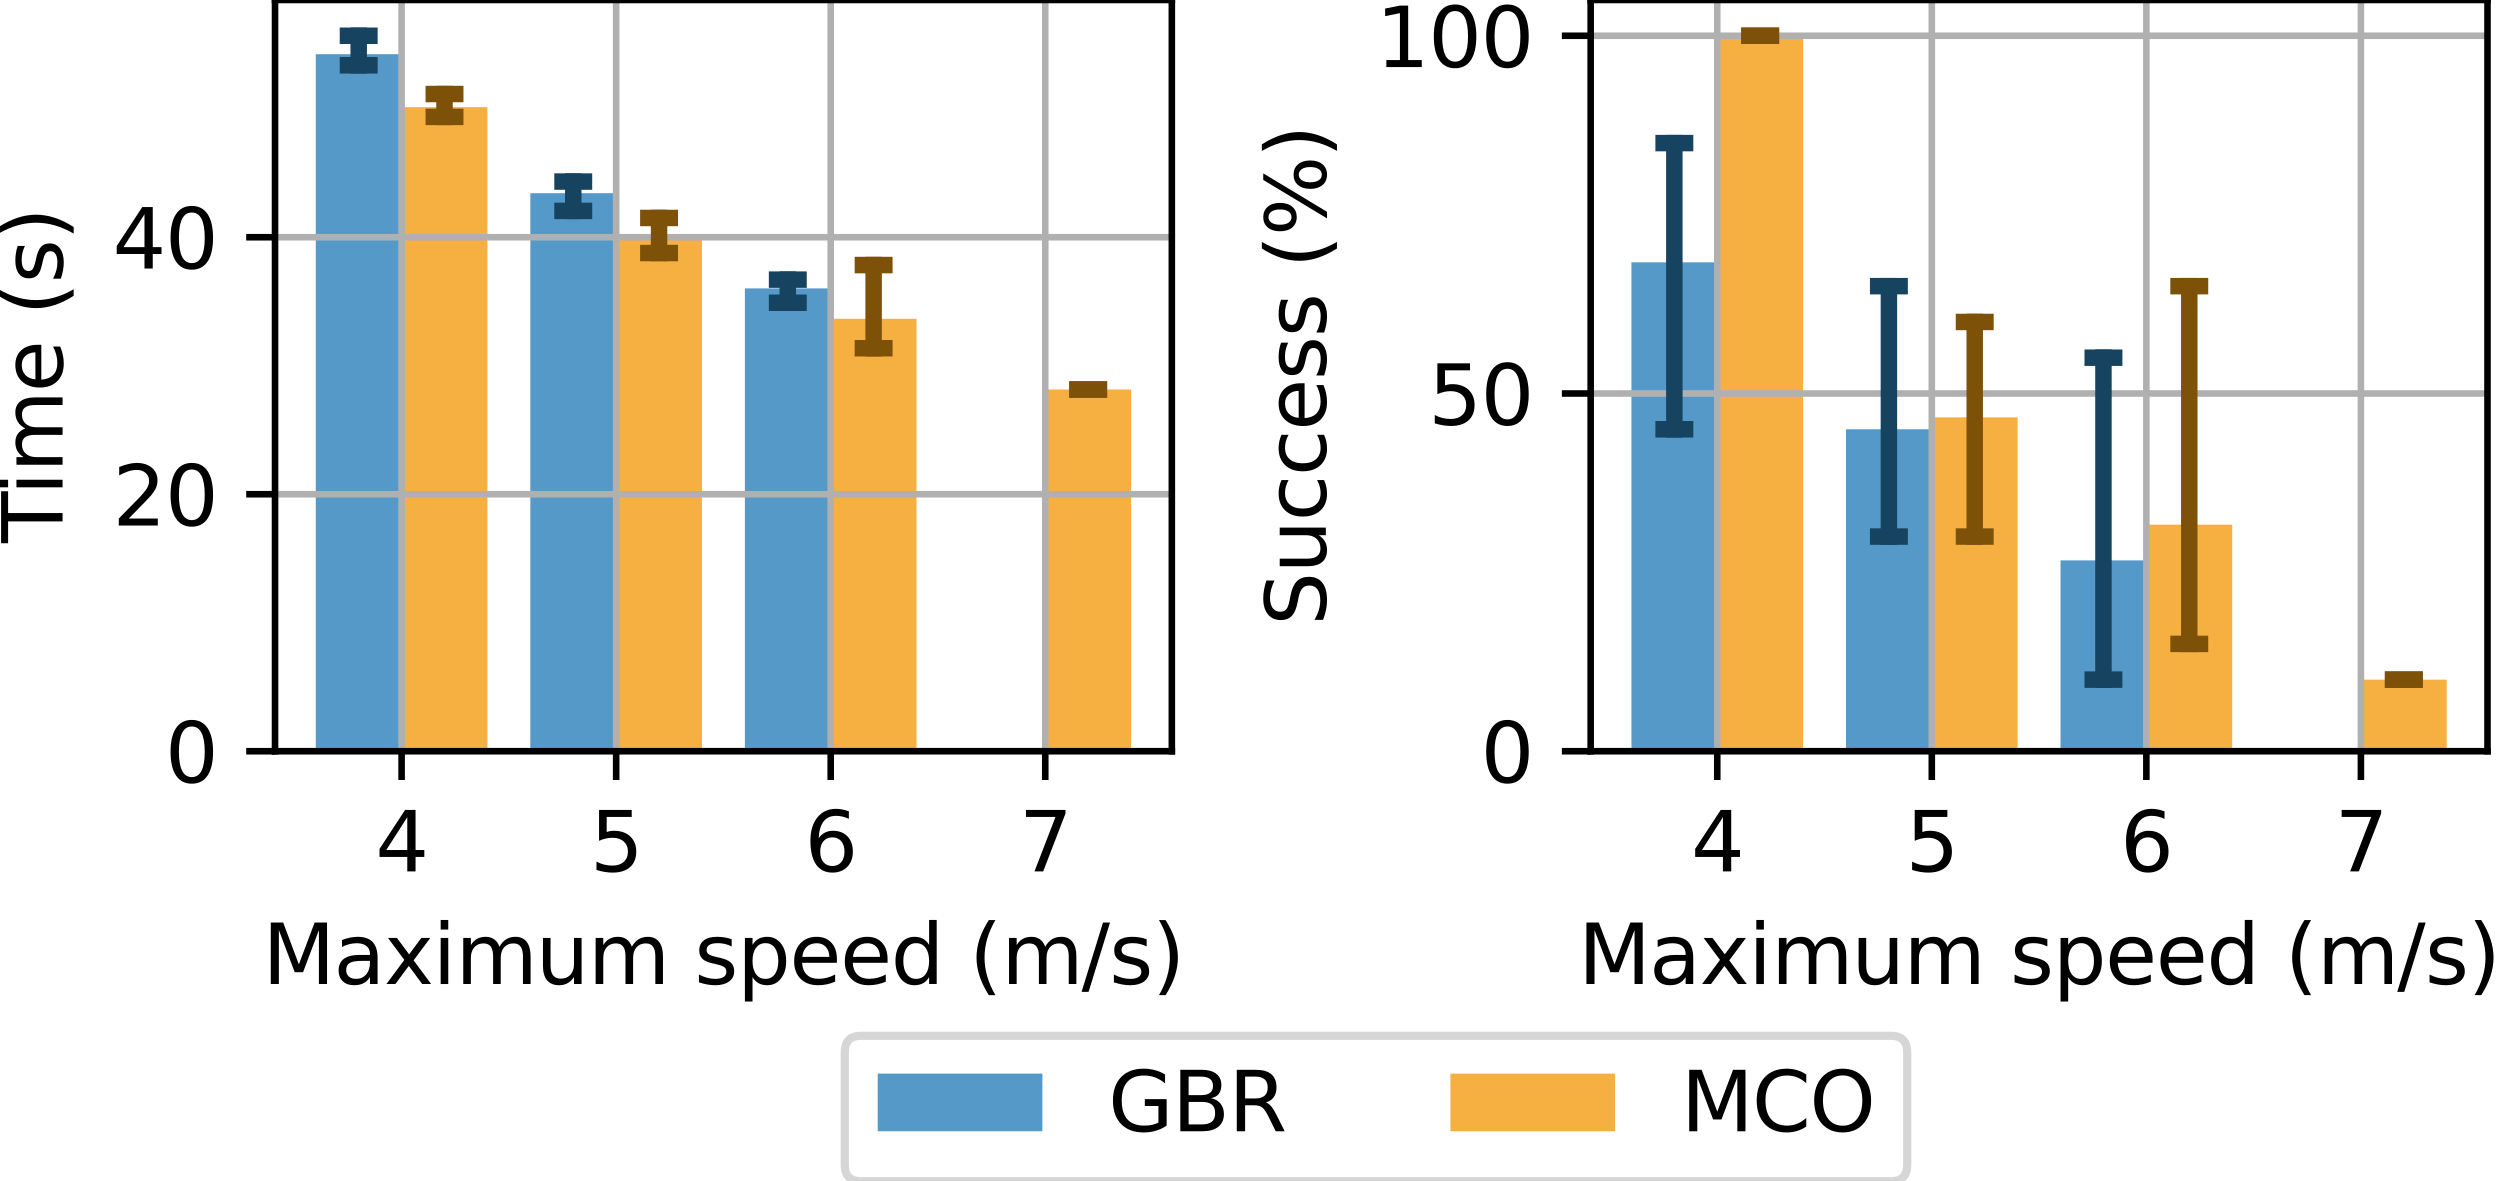 <?xml version="1.0" encoding="utf-8" standalone="no"?>
<!DOCTYPE svg PUBLIC "-//W3C//DTD SVG 1.1//EN"
  "http://www.w3.org/Graphics/SVG/1.1/DTD/svg11.dtd">
<svg xmlns:xlink="http://www.w3.org/1999/xlink" width="303.642pt" height="143.479pt" viewBox="0 0 303.642 143.479" xmlns="http://www.w3.org/2000/svg" version="1.1">
 <defs>
  <style type="text/css">*{stroke-linejoin: round; stroke-linecap: butt}</style>
 </defs>
 <g id="figure_1">
  <g id="patch_1">
   <path d="M 0 143.479 
L 303.642 143.479 
L 303.642 0 
L 0 0 
z
" style="fill: #ffffff"/>
  </g>
  <g id="axes_1">
   <g id="patch_2">
    <path d="M 33.403 91.24 
L 142.328 91.24 
L 142.328 -0 
L 33.403 -0 
z
" style="fill: #ffffff"/>
   </g>
   <g id="patch_3">
    <path d="M 38.354 91.24 
L 48.778 91.24 
L 48.778 6.582 
L 38.354 6.582 
z
" clip-path="url(#pe64bc47a39)" style="fill: #5499c7"/>
   </g>
   <g id="patch_4">
    <path d="M 64.413 91.24 
L 74.836 91.24 
L 74.836 23.465 
L 64.413 23.465 
z
" clip-path="url(#pe64bc47a39)" style="fill: #5499c7"/>
   </g>
   <g id="patch_5">
    <path d="M 90.471 91.24 
L 100.895 91.24 
L 100.895 35.029 
L 90.471 35.029 
z
" clip-path="url(#pe64bc47a39)" style="fill: #5499c7"/>
   </g>
   <g id="patch_6">
    <path d="M 0 0 
z
" clip-path="url(#pe64bc47a39)" style="fill: #5499c7"/>
   </g>
   <g id="patch_7">
    <path d="M 48.778 91.24 
L 59.201 91.24 
L 59.201 13.014 
L 48.778 13.014 
z
" clip-path="url(#pe64bc47a39)" style="fill: #f5b041"/>
   </g>
   <g id="patch_8">
    <path d="M 74.836 91.24 
L 85.26 91.24 
L 85.26 29.114 
L 74.836 29.114 
z
" clip-path="url(#pe64bc47a39)" style="fill: #f5b041"/>
   </g>
   <g id="patch_9">
    <path d="M 100.895 91.24 
L 111.318 91.24 
L 111.318 38.717 
L 100.895 38.717 
z
" clip-path="url(#pe64bc47a39)" style="fill: #f5b041"/>
   </g>
   <g id="patch_10">
    <path d="M 126.954 91.24 
L 137.377 91.24 
L 137.377 47.307 
L 126.954 47.307 
z
" clip-path="url(#pe64bc47a39)" style="fill: #f5b041"/>
   </g>
   <g id="matplotlib.axis_1">
    <g id="xtick_1">
     <g id="line2d_1">
      <path d="M 48.778 91.24 
L 48.778 -0 
" clip-path="url(#pe64bc47a39)" style="fill: none; stroke: #b0b0b0; stroke-width: 0.8; stroke-linecap: square"/>
     </g>
     <g id="line2d_2">
      <defs>
       <path id="m68255c3b3f" d="M 0 0 
L 0 3.5 
" style="stroke: #000000; stroke-width: 0.8"/>
      </defs>
      <g>
       <use xlink:href="#m68255c3b3f" x="48.778" y="91.24" style="stroke: #000000; stroke-width: 0.8"/>
      </g>
     </g>
     <g id="text_1">
      <!-- 4 -->
      <g transform="translate(45.596 105.838)scale(0.1 -0.1)">
       <defs>
        <path id="DejaVuSans-34" d="M 2419 4116 
L 825 1625 
L 2419 1625 
L 2419 4116 
z
M 2253 4666 
L 3047 4666 
L 3047 1625 
L 3713 1625 
L 3713 1100 
L 3047 1100 
L 3047 0 
L 2419 0 
L 2419 1100 
L 313 1100 
L 313 1709 
L 2253 4666 
z
" transform="scale(0.016)"/>
       </defs>
       <use xlink:href="#DejaVuSans-34"/>
      </g>
     </g>
    </g>
    <g id="xtick_2">
     <g id="line2d_3">
      <path d="M 74.836 91.24 
L 74.836 -0 
" clip-path="url(#pe64bc47a39)" style="fill: none; stroke: #b0b0b0; stroke-width: 0.8; stroke-linecap: square"/>
     </g>
     <g id="line2d_4">
      <g>
       <use xlink:href="#m68255c3b3f" x="74.836" y="91.24" style="stroke: #000000; stroke-width: 0.8"/>
      </g>
     </g>
     <g id="text_2">
      <!-- 5 -->
      <g transform="translate(71.655 105.838)scale(0.1 -0.1)">
       <defs>
        <path id="DejaVuSans-35" d="M 691 4666 
L 3169 4666 
L 3169 4134 
L 1269 4134 
L 1269 2991 
Q 1406 3038 1543 3061 
Q 1681 3084 1819 3084 
Q 2600 3084 3056 2656 
Q 3513 2228 3513 1497 
Q 3513 744 3044 326 
Q 2575 -91 1722 -91 
Q 1428 -91 1123 -41 
Q 819 9 494 109 
L 494 744 
Q 775 591 1075 516 
Q 1375 441 1709 441 
Q 2250 441 2565 725 
Q 2881 1009 2881 1497 
Q 2881 1984 2565 2268 
Q 2250 2553 1709 2553 
Q 1456 2553 1204 2497 
Q 953 2441 691 2322 
L 691 4666 
z
" transform="scale(0.016)"/>
       </defs>
       <use xlink:href="#DejaVuSans-35"/>
      </g>
     </g>
    </g>
    <g id="xtick_3">
     <g id="line2d_5">
      <path d="M 100.895 91.24 
L 100.895 -0 
" clip-path="url(#pe64bc47a39)" style="fill: none; stroke: #b0b0b0; stroke-width: 0.8; stroke-linecap: square"/>
     </g>
     <g id="line2d_6">
      <g>
       <use xlink:href="#m68255c3b3f" x="100.895" y="91.24" style="stroke: #000000; stroke-width: 0.8"/>
      </g>
     </g>
     <g id="text_3">
      <!-- 6 -->
      <g transform="translate(97.714 105.838)scale(0.1 -0.1)">
       <defs>
        <path id="DejaVuSans-36" d="M 2113 2584 
Q 1688 2584 1439 2293 
Q 1191 2003 1191 1497 
Q 1191 994 1439 701 
Q 1688 409 2113 409 
Q 2538 409 2786 701 
Q 3034 994 3034 1497 
Q 3034 2003 2786 2293 
Q 2538 2584 2113 2584 
z
M 3366 4563 
L 3366 3988 
Q 3128 4100 2886 4159 
Q 2644 4219 2406 4219 
Q 1781 4219 1451 3797 
Q 1122 3375 1075 2522 
Q 1259 2794 1537 2939 
Q 1816 3084 2150 3084 
Q 2853 3084 3261 2657 
Q 3669 2231 3669 1497 
Q 3669 778 3244 343 
Q 2819 -91 2113 -91 
Q 1303 -91 875 529 
Q 447 1150 447 2328 
Q 447 3434 972 4092 
Q 1497 4750 2381 4750 
Q 2619 4750 2861 4703 
Q 3103 4656 3366 4563 
z
" transform="scale(0.016)"/>
       </defs>
       <use xlink:href="#DejaVuSans-36"/>
      </g>
     </g>
    </g>
    <g id="xtick_4">
     <g id="line2d_7">
      <path d="M 126.954 91.24 
L 126.954 -0 
" clip-path="url(#pe64bc47a39)" style="fill: none; stroke: #b0b0b0; stroke-width: 0.8; stroke-linecap: square"/>
     </g>
     <g id="line2d_8">
      <g>
       <use xlink:href="#m68255c3b3f" x="126.954" y="91.24" style="stroke: #000000; stroke-width: 0.8"/>
      </g>
     </g>
     <g id="text_4">
      <!-- 7 -->
      <g transform="translate(123.772 105.838)scale(0.1 -0.1)">
       <defs>
        <path id="DejaVuSans-37" d="M 525 4666 
L 3525 4666 
L 3525 4397 
L 1831 0 
L 1172 0 
L 2766 4134 
L 525 4134 
L 525 4666 
z
" transform="scale(0.016)"/>
       </defs>
       <use xlink:href="#DejaVuSans-37"/>
      </g>
     </g>
    </g>
    <g id="text_5">
     <!-- Maximum speed (m/s) -->
     <g transform="translate(31.884 119.517)scale(0.1 -0.1)">
      <defs>
       <path id="DejaVuSans-4d" d="M 628 4666 
L 1569 4666 
L 2759 1491 
L 3956 4666 
L 4897 4666 
L 4897 0 
L 4281 0 
L 4281 4097 
L 3078 897 
L 2444 897 
L 1241 4097 
L 1241 0 
L 628 0 
L 628 4666 
z
" transform="scale(0.016)"/>
       <path id="DejaVuSans-61" d="M 2194 1759 
Q 1497 1759 1228 1600 
Q 959 1441 959 1056 
Q 959 750 1161 570 
Q 1363 391 1709 391 
Q 2188 391 2477 730 
Q 2766 1069 2766 1631 
L 2766 1759 
L 2194 1759 
z
M 3341 1997 
L 3341 0 
L 2766 0 
L 2766 531 
Q 2569 213 2275 61 
Q 1981 -91 1556 -91 
Q 1019 -91 701 211 
Q 384 513 384 1019 
Q 384 1609 779 1909 
Q 1175 2209 1959 2209 
L 2766 2209 
L 2766 2266 
Q 2766 2663 2505 2880 
Q 2244 3097 1772 3097 
Q 1472 3097 1187 3025 
Q 903 2953 641 2809 
L 641 3341 
Q 956 3463 1253 3523 
Q 1550 3584 1831 3584 
Q 2591 3584 2966 3190 
Q 3341 2797 3341 1997 
z
" transform="scale(0.016)"/>
       <path id="DejaVuSans-78" d="M 3513 3500 
L 2247 1797 
L 3578 0 
L 2900 0 
L 1881 1375 
L 863 0 
L 184 0 
L 1544 1831 
L 300 3500 
L 978 3500 
L 1906 2253 
L 2834 3500 
L 3513 3500 
z
" transform="scale(0.016)"/>
       <path id="DejaVuSans-69" d="M 603 3500 
L 1178 3500 
L 1178 0 
L 603 0 
L 603 3500 
z
M 603 4863 
L 1178 4863 
L 1178 4134 
L 603 4134 
L 603 4863 
z
" transform="scale(0.016)"/>
       <path id="DejaVuSans-6d" d="M 3328 2828 
Q 3544 3216 3844 3400 
Q 4144 3584 4550 3584 
Q 5097 3584 5394 3201 
Q 5691 2819 5691 2113 
L 5691 0 
L 5113 0 
L 5113 2094 
Q 5113 2597 4934 2840 
Q 4756 3084 4391 3084 
Q 3944 3084 3684 2787 
Q 3425 2491 3425 1978 
L 3425 0 
L 2847 0 
L 2847 2094 
Q 2847 2600 2669 2842 
Q 2491 3084 2119 3084 
Q 1678 3084 1418 2786 
Q 1159 2488 1159 1978 
L 1159 0 
L 581 0 
L 581 3500 
L 1159 3500 
L 1159 2956 
Q 1356 3278 1631 3431 
Q 1906 3584 2284 3584 
Q 2666 3584 2933 3390 
Q 3200 3197 3328 2828 
z
" transform="scale(0.016)"/>
       <path id="DejaVuSans-75" d="M 544 1381 
L 544 3500 
L 1119 3500 
L 1119 1403 
Q 1119 906 1312 657 
Q 1506 409 1894 409 
Q 2359 409 2629 706 
Q 2900 1003 2900 1516 
L 2900 3500 
L 3475 3500 
L 3475 0 
L 2900 0 
L 2900 538 
Q 2691 219 2414 64 
Q 2138 -91 1772 -91 
Q 1169 -91 856 284 
Q 544 659 544 1381 
z
M 1991 3584 
L 1991 3584 
z
" transform="scale(0.016)"/>
       <path id="DejaVuSans-20" transform="scale(0.016)"/>
       <path id="DejaVuSans-73" d="M 2834 3397 
L 2834 2853 
Q 2591 2978 2328 3040 
Q 2066 3103 1784 3103 
Q 1356 3103 1142 2972 
Q 928 2841 928 2578 
Q 928 2378 1081 2264 
Q 1234 2150 1697 2047 
L 1894 2003 
Q 2506 1872 2764 1633 
Q 3022 1394 3022 966 
Q 3022 478 2636 193 
Q 2250 -91 1575 -91 
Q 1294 -91 989 -36 
Q 684 19 347 128 
L 347 722 
Q 666 556 975 473 
Q 1284 391 1588 391 
Q 1994 391 2212 530 
Q 2431 669 2431 922 
Q 2431 1156 2273 1281 
Q 2116 1406 1581 1522 
L 1381 1569 
Q 847 1681 609 1914 
Q 372 2147 372 2553 
Q 372 3047 722 3315 
Q 1072 3584 1716 3584 
Q 2034 3584 2315 3537 
Q 2597 3491 2834 3397 
z
" transform="scale(0.016)"/>
       <path id="DejaVuSans-70" d="M 1159 525 
L 1159 -1331 
L 581 -1331 
L 581 3500 
L 1159 3500 
L 1159 2969 
Q 1341 3281 1617 3432 
Q 1894 3584 2278 3584 
Q 2916 3584 3314 3078 
Q 3713 2572 3713 1747 
Q 3713 922 3314 415 
Q 2916 -91 2278 -91 
Q 1894 -91 1617 61 
Q 1341 213 1159 525 
z
M 3116 1747 
Q 3116 2381 2855 2742 
Q 2594 3103 2138 3103 
Q 1681 3103 1420 2742 
Q 1159 2381 1159 1747 
Q 1159 1113 1420 752 
Q 1681 391 2138 391 
Q 2594 391 2855 752 
Q 3116 1113 3116 1747 
z
" transform="scale(0.016)"/>
       <path id="DejaVuSans-65" d="M 3597 1894 
L 3597 1613 
L 953 1613 
Q 991 1019 1311 708 
Q 1631 397 2203 397 
Q 2534 397 2845 478 
Q 3156 559 3463 722 
L 3463 178 
Q 3153 47 2828 -22 
Q 2503 -91 2169 -91 
Q 1331 -91 842 396 
Q 353 884 353 1716 
Q 353 2575 817 3079 
Q 1281 3584 2069 3584 
Q 2775 3584 3186 3129 
Q 3597 2675 3597 1894 
z
M 3022 2063 
Q 3016 2534 2758 2815 
Q 2500 3097 2075 3097 
Q 1594 3097 1305 2825 
Q 1016 2553 972 2059 
L 3022 2063 
z
" transform="scale(0.016)"/>
       <path id="DejaVuSans-64" d="M 2906 2969 
L 2906 4863 
L 3481 4863 
L 3481 0 
L 2906 0 
L 2906 525 
Q 2725 213 2448 61 
Q 2172 -91 1784 -91 
Q 1150 -91 751 415 
Q 353 922 353 1747 
Q 353 2572 751 3078 
Q 1150 3584 1784 3584 
Q 2172 3584 2448 3432 
Q 2725 3281 2906 2969 
z
M 947 1747 
Q 947 1113 1208 752 
Q 1469 391 1925 391 
Q 2381 391 2643 752 
Q 2906 1113 2906 1747 
Q 2906 2381 2643 2742 
Q 2381 3103 1925 3103 
Q 1469 3103 1208 2742 
Q 947 2381 947 1747 
z
" transform="scale(0.016)"/>
       <path id="DejaVuSans-28" d="M 1984 4856 
Q 1566 4138 1362 3434 
Q 1159 2731 1159 2009 
Q 1159 1288 1364 580 
Q 1569 -128 1984 -844 
L 1484 -844 
Q 1016 -109 783 600 
Q 550 1309 550 2009 
Q 550 2706 781 3412 
Q 1013 4119 1484 4856 
L 1984 4856 
z
" transform="scale(0.016)"/>
       <path id="DejaVuSans-2f" d="M 1625 4666 
L 2156 4666 
L 531 -594 
L 0 -594 
L 1625 4666 
z
" transform="scale(0.016)"/>
       <path id="DejaVuSans-29" d="M 513 4856 
L 1013 4856 
Q 1481 4119 1714 3412 
Q 1947 2706 1947 2009 
Q 1947 1309 1714 600 
Q 1481 -109 1013 -844 
L 513 -844 
Q 928 -128 1133 580 
Q 1338 1288 1338 2009 
Q 1338 2731 1133 3434 
Q 928 4138 513 4856 
z
" transform="scale(0.016)"/>
      </defs>
      <use xlink:href="#DejaVuSans-4d"/>
      <use xlink:href="#DejaVuSans-61" x="86.279"/>
      <use xlink:href="#DejaVuSans-78" x="147.559"/>
      <use xlink:href="#DejaVuSans-69" x="206.738"/>
      <use xlink:href="#DejaVuSans-6d" x="234.521"/>
      <use xlink:href="#DejaVuSans-75" x="331.934"/>
      <use xlink:href="#DejaVuSans-6d" x="395.312"/>
      <use xlink:href="#DejaVuSans-20" x="492.725"/>
      <use xlink:href="#DejaVuSans-73" x="524.512"/>
      <use xlink:href="#DejaVuSans-70" x="576.611"/>
      <use xlink:href="#DejaVuSans-65" x="640.088"/>
      <use xlink:href="#DejaVuSans-65" x="701.611"/>
      <use xlink:href="#DejaVuSans-64" x="763.135"/>
      <use xlink:href="#DejaVuSans-20" x="826.611"/>
      <use xlink:href="#DejaVuSans-28" x="858.398"/>
      <use xlink:href="#DejaVuSans-6d" x="897.412"/>
      <use xlink:href="#DejaVuSans-2f" x="994.824"/>
      <use xlink:href="#DejaVuSans-73" x="1028.516"/>
      <use xlink:href="#DejaVuSans-29" x="1080.615"/>
     </g>
    </g>
   </g>
   <g id="matplotlib.axis_2">
    <g id="ytick_1">
     <g id="line2d_9">
      <path d="M 33.403 91.24 
L 142.328 91.24 
" clip-path="url(#pe64bc47a39)" style="fill: none; stroke: #b0b0b0; stroke-width: 0.8; stroke-linecap: square"/>
     </g>
     <g id="line2d_10">
      <defs>
       <path id="mad6de0c997" d="M 0 0 
L -3.5 0 
" style="stroke: #000000; stroke-width: 0.8"/>
      </defs>
      <g>
       <use xlink:href="#mad6de0c997" x="33.403" y="91.24" style="stroke: #000000; stroke-width: 0.8"/>
      </g>
     </g>
     <g id="text_6">
      <!-- 0 -->
      <g transform="translate(20.041 95.039)scale(0.1 -0.1)">
       <defs>
        <path id="DejaVuSans-30" d="M 2034 4250 
Q 1547 4250 1301 3770 
Q 1056 3291 1056 2328 
Q 1056 1369 1301 889 
Q 1547 409 2034 409 
Q 2525 409 2770 889 
Q 3016 1369 3016 2328 
Q 3016 3291 2770 3770 
Q 2525 4250 2034 4250 
z
M 2034 4750 
Q 2819 4750 3233 4129 
Q 3647 3509 3647 2328 
Q 3647 1150 3233 529 
Q 2819 -91 2034 -91 
Q 1250 -91 836 529 
Q 422 1150 422 2328 
Q 422 3509 836 4129 
Q 1250 4750 2034 4750 
z
" transform="scale(0.016)"/>
       </defs>
       <use xlink:href="#DejaVuSans-30"/>
      </g>
     </g>
    </g>
    <g id="ytick_2">
     <g id="line2d_11">
      <path d="M 33.403 60.026 
L 142.328 60.026 
" clip-path="url(#pe64bc47a39)" style="fill: none; stroke: #b0b0b0; stroke-width: 0.8; stroke-linecap: square"/>
     </g>
     <g id="line2d_12">
      <g>
       <use xlink:href="#mad6de0c997" x="33.403" y="60.026" style="stroke: #000000; stroke-width: 0.8"/>
      </g>
     </g>
     <g id="text_7">
      <!-- 20 -->
      <g transform="translate(13.678 63.826)scale(0.1 -0.1)">
       <defs>
        <path id="DejaVuSans-32" d="M 1228 531 
L 3431 531 
L 3431 0 
L 469 0 
L 469 531 
Q 828 903 1448 1529 
Q 2069 2156 2228 2338 
Q 2531 2678 2651 2914 
Q 2772 3150 2772 3378 
Q 2772 3750 2511 3984 
Q 2250 4219 1831 4219 
Q 1534 4219 1204 4116 
Q 875 4013 500 3803 
L 500 4441 
Q 881 4594 1212 4672 
Q 1544 4750 1819 4750 
Q 2544 4750 2975 4387 
Q 3406 4025 3406 3419 
Q 3406 3131 3298 2873 
Q 3191 2616 2906 2266 
Q 2828 2175 2409 1742 
Q 1991 1309 1228 531 
z
" transform="scale(0.016)"/>
       </defs>
       <use xlink:href="#DejaVuSans-32"/>
       <use xlink:href="#DejaVuSans-30" x="63.623"/>
      </g>
     </g>
    </g>
    <g id="ytick_3">
     <g id="line2d_13">
      <path d="M 33.403 28.813 
L 142.328 28.813 
" clip-path="url(#pe64bc47a39)" style="fill: none; stroke: #b0b0b0; stroke-width: 0.8; stroke-linecap: square"/>
     </g>
     <g id="line2d_14">
      <g>
       <use xlink:href="#mad6de0c997" x="33.403" y="28.813" style="stroke: #000000; stroke-width: 0.8"/>
      </g>
     </g>
     <g id="text_8">
      <!-- 40 -->
      <g transform="translate(13.678 32.612)scale(0.1 -0.1)">
       <use xlink:href="#DejaVuSans-34"/>
       <use xlink:href="#DejaVuSans-30" x="63.623"/>
      </g>
     </g>
    </g>
    <g id="text_9">
     <!-- Time (s) -->
     <g transform="translate(7.598 65.949)rotate(-90)scale(0.1 -0.1)">
      <defs>
       <path id="DejaVuSans-54" d="M -19 4666 
L 3928 4666 
L 3928 4134 
L 2272 4134 
L 2272 0 
L 1638 0 
L 1638 4134 
L -19 4134 
L -19 4666 
z
" transform="scale(0.016)"/>
      </defs>
      <use xlink:href="#DejaVuSans-54"/>
      <use xlink:href="#DejaVuSans-69" x="57.959"/>
      <use xlink:href="#DejaVuSans-6d" x="85.742"/>
      <use xlink:href="#DejaVuSans-65" x="183.154"/>
      <use xlink:href="#DejaVuSans-20" x="244.678"/>
      <use xlink:href="#DejaVuSans-28" x="276.465"/>
      <use xlink:href="#DejaVuSans-73" x="315.479"/>
      <use xlink:href="#DejaVuSans-29" x="367.578"/>
     </g>
    </g>
   </g>
   <g id="line2d_15">
    <path d="M 43.566 7.927 
L 43.566 4.345 
" clip-path="url(#pe64bc47a39)" style="fill: none; stroke: #154360; stroke-width: 2; stroke-linecap: square"/>
   </g>
   <g id="line2d_16">
    <path d="M 42.263 7.927 
L 44.869 7.927 
" clip-path="url(#pe64bc47a39)" style="fill: none; stroke: #154360; stroke-width: 2; stroke-linecap: square"/>
   </g>
   <g id="line2d_17">
    <path d="M 42.263 4.345 
L 44.869 4.345 
" clip-path="url(#pe64bc47a39)" style="fill: none; stroke: #154360; stroke-width: 2; stroke-linecap: square"/>
   </g>
   <g id="line2d_18">
    <path d="M 69.625 25.619 
L 69.625 22.05 
" clip-path="url(#pe64bc47a39)" style="fill: none; stroke: #154360; stroke-width: 2; stroke-linecap: square"/>
   </g>
   <g id="line2d_19">
    <path d="M 68.322 25.619 
L 70.928 25.619 
" clip-path="url(#pe64bc47a39)" style="fill: none; stroke: #154360; stroke-width: 2; stroke-linecap: square"/>
   </g>
   <g id="line2d_20">
    <path d="M 68.322 22.05 
L 70.928 22.05 
" clip-path="url(#pe64bc47a39)" style="fill: none; stroke: #154360; stroke-width: 2; stroke-linecap: square"/>
   </g>
   <g id="line2d_21">
    <path d="M 95.683 36.772 
L 95.683 33.963 
" clip-path="url(#pe64bc47a39)" style="fill: none; stroke: #154360; stroke-width: 2; stroke-linecap: square"/>
   </g>
   <g id="line2d_22">
    <path d="M 94.38 36.772 
L 96.986 36.772 
" clip-path="url(#pe64bc47a39)" style="fill: none; stroke: #154360; stroke-width: 2; stroke-linecap: square"/>
   </g>
   <g id="line2d_23">
    <path d="M 94.38 33.963 
L 96.986 33.963 
" clip-path="url(#pe64bc47a39)" style="fill: none; stroke: #154360; stroke-width: 2; stroke-linecap: square"/>
   </g>
   <g id="line2d_24">
    <path clip-path="url(#pe64bc47a39)" style="fill: none; stroke: #154360; stroke-width: 2; stroke-linecap: square"/>
   </g>
   <g id="line2d_25">
    <path clip-path="url(#pe64bc47a39)" style="fill: none; stroke: #154360; stroke-width: 2; stroke-linecap: square"/>
   </g>
   <g id="line2d_26">
    <path clip-path="url(#pe64bc47a39)" style="fill: none; stroke: #154360; stroke-width: 2; stroke-linecap: square"/>
   </g>
   <g id="line2d_27">
    <path d="M 53.989 14.197 
L 53.989 11.419 
" clip-path="url(#pe64bc47a39)" style="fill: none; stroke: #7e5109; stroke-width: 2; stroke-linecap: square"/>
   </g>
   <g id="line2d_28">
    <path d="M 52.686 14.197 
L 55.292 14.197 
" clip-path="url(#pe64bc47a39)" style="fill: none; stroke: #7e5109; stroke-width: 2; stroke-linecap: square"/>
   </g>
   <g id="line2d_29">
    <path d="M 52.686 11.419 
L 55.292 11.419 
" clip-path="url(#pe64bc47a39)" style="fill: none; stroke: #7e5109; stroke-width: 2; stroke-linecap: square"/>
   </g>
   <g id="line2d_30">
    <path d="M 80.048 30.732 
L 80.048 26.472 
" clip-path="url(#pe64bc47a39)" style="fill: none; stroke: #7e5109; stroke-width: 2; stroke-linecap: square"/>
   </g>
   <g id="line2d_31">
    <path d="M 78.745 30.732 
L 81.351 30.732 
" clip-path="url(#pe64bc47a39)" style="fill: none; stroke: #7e5109; stroke-width: 2; stroke-linecap: square"/>
   </g>
   <g id="line2d_32">
    <path d="M 78.745 26.472 
L 81.351 26.472 
" clip-path="url(#pe64bc47a39)" style="fill: none; stroke: #7e5109; stroke-width: 2; stroke-linecap: square"/>
   </g>
   <g id="line2d_33">
    <path d="M 106.107 42.295 
L 106.107 32.194 
" clip-path="url(#pe64bc47a39)" style="fill: none; stroke: #7e5109; stroke-width: 2; stroke-linecap: square"/>
   </g>
   <g id="line2d_34">
    <path d="M 104.804 42.295 
L 107.41 42.295 
" clip-path="url(#pe64bc47a39)" style="fill: none; stroke: #7e5109; stroke-width: 2; stroke-linecap: square"/>
   </g>
   <g id="line2d_35">
    <path d="M 104.804 32.194 
L 107.41 32.194 
" clip-path="url(#pe64bc47a39)" style="fill: none; stroke: #7e5109; stroke-width: 2; stroke-linecap: square"/>
   </g>
   <g id="line2d_36">
    <path d="M 132.165 47.307 
L 132.165 47.307 
" clip-path="url(#pe64bc47a39)" style="fill: none; stroke: #7e5109; stroke-width: 2; stroke-linecap: square"/>
   </g>
   <g id="line2d_37">
    <path d="M 130.862 47.307 
L 133.468 47.307 
" clip-path="url(#pe64bc47a39)" style="fill: none; stroke: #7e5109; stroke-width: 2; stroke-linecap: square"/>
   </g>
   <g id="line2d_38">
    <path d="M 130.862 47.307 
L 133.468 47.307 
" clip-path="url(#pe64bc47a39)" style="fill: none; stroke: #7e5109; stroke-width: 2; stroke-linecap: square"/>
   </g>
   <g id="patch_11">
    <path d="M 33.403 91.24 
L 33.403 -0 
" style="fill: none; stroke: #000000; stroke-width: 0.8; stroke-linejoin: miter; stroke-linecap: square"/>
   </g>
   <g id="patch_12">
    <path d="M 142.328 91.24 
L 142.328 -0 
" style="fill: none; stroke: #000000; stroke-width: 0.8; stroke-linejoin: miter; stroke-linecap: square"/>
   </g>
   <g id="patch_13">
    <path d="M 33.403 91.24 
L 142.328 91.24 
" style="fill: none; stroke: #000000; stroke-width: 0.8; stroke-linejoin: miter; stroke-linecap: square"/>
   </g>
   <g id="patch_14">
    <path d="M 33.403 -0 
L 142.328 -0 
" style="fill: none; stroke: #000000; stroke-width: 0.8; stroke-linejoin: miter; stroke-linecap: square"/>
   </g>
  </g>
  <g id="axes_2">
   <g id="patch_15">
    <path d="M 193.198 91.24 
L 302.123 91.24 
L 302.123 -0 
L 193.198 -0 
z
" style="fill: #ffffff"/>
   </g>
   <g id="patch_16">
    <path d="M 198.149 91.24 
L 208.573 91.24 
L 208.573 31.862 
L 198.149 31.862 
z
" clip-path="url(#pec2e69e20e)" style="fill: #5499c7"/>
   </g>
   <g id="patch_17">
    <path d="M 224.208 91.24 
L 234.631 91.24 
L 234.631 52.137 
L 224.208 52.137 
z
" clip-path="url(#pec2e69e20e)" style="fill: #5499c7"/>
   </g>
   <g id="patch_18">
    <path d="M 250.266 91.24 
L 260.69 91.24 
L 260.69 68.068 
L 250.266 68.068 
z
" clip-path="url(#pec2e69e20e)" style="fill: #5499c7"/>
   </g>
   <g id="patch_19">
    <path d="M 0 0 
z
" clip-path="url(#pec2e69e20e)" style="fill: #5499c7"/>
   </g>
   <g id="patch_20">
    <path d="M 208.573 91.24 
L 218.996 91.24 
L 218.996 4.345 
L 208.573 4.345 
z
" clip-path="url(#pec2e69e20e)" style="fill: #f5b041"/>
   </g>
   <g id="patch_21">
    <path d="M 234.631 91.24 
L 245.055 91.24 
L 245.055 50.689 
L 234.631 50.689 
z
" clip-path="url(#pec2e69e20e)" style="fill: #f5b041"/>
   </g>
   <g id="patch_22">
    <path d="M 260.69 91.24 
L 271.113 91.24 
L 271.113 63.723 
L 260.69 63.723 
z
" clip-path="url(#pec2e69e20e)" style="fill: #f5b041"/>
   </g>
   <g id="patch_23">
    <path d="M 286.749 91.24 
L 297.172 91.24 
L 297.172 82.55 
L 286.749 82.55 
z
" clip-path="url(#pec2e69e20e)" style="fill: #f5b041"/>
   </g>
   <g id="matplotlib.axis_3">
    <g id="xtick_5">
     <g id="line2d_39">
      <path d="M 208.573 91.24 
L 208.573 -0 
" clip-path="url(#pec2e69e20e)" style="fill: none; stroke: #b0b0b0; stroke-width: 0.8; stroke-linecap: square"/>
     </g>
     <g id="line2d_40">
      <g>
       <use xlink:href="#m68255c3b3f" x="208.573" y="91.24" style="stroke: #000000; stroke-width: 0.8"/>
      </g>
     </g>
     <g id="text_10">
      <!-- 4 -->
      <g transform="translate(205.391 105.838)scale(0.1 -0.1)">
       <use xlink:href="#DejaVuSans-34"/>
      </g>
     </g>
    </g>
    <g id="xtick_6">
     <g id="line2d_41">
      <path d="M 234.631 91.24 
L 234.631 -0 
" clip-path="url(#pec2e69e20e)" style="fill: none; stroke: #b0b0b0; stroke-width: 0.8; stroke-linecap: square"/>
     </g>
     <g id="line2d_42">
      <g>
       <use xlink:href="#m68255c3b3f" x="234.631" y="91.24" style="stroke: #000000; stroke-width: 0.8"/>
      </g>
     </g>
     <g id="text_11">
      <!-- 5 -->
      <g transform="translate(231.45 105.838)scale(0.1 -0.1)">
       <use xlink:href="#DejaVuSans-35"/>
      </g>
     </g>
    </g>
    <g id="xtick_7">
     <g id="line2d_43">
      <path d="M 260.69 91.24 
L 260.69 -0 
" clip-path="url(#pec2e69e20e)" style="fill: none; stroke: #b0b0b0; stroke-width: 0.8; stroke-linecap: square"/>
     </g>
     <g id="line2d_44">
      <g>
       <use xlink:href="#m68255c3b3f" x="260.69" y="91.24" style="stroke: #000000; stroke-width: 0.8"/>
      </g>
     </g>
     <g id="text_12">
      <!-- 6 -->
      <g transform="translate(257.509 105.838)scale(0.1 -0.1)">
       <use xlink:href="#DejaVuSans-36"/>
      </g>
     </g>
    </g>
    <g id="xtick_8">
     <g id="line2d_45">
      <path d="M 286.749 91.24 
L 286.749 -0 
" clip-path="url(#pec2e69e20e)" style="fill: none; stroke: #b0b0b0; stroke-width: 0.8; stroke-linecap: square"/>
     </g>
     <g id="line2d_46">
      <g>
       <use xlink:href="#m68255c3b3f" x="286.749" y="91.24" style="stroke: #000000; stroke-width: 0.8"/>
      </g>
     </g>
     <g id="text_13">
      <!-- 7 -->
      <g transform="translate(283.567 105.838)scale(0.1 -0.1)">
       <use xlink:href="#DejaVuSans-37"/>
      </g>
     </g>
    </g>
    <g id="text_14">
     <!-- Maximum speed (m/s) -->
     <g transform="translate(191.679 119.517)scale(0.1 -0.1)">
      <use xlink:href="#DejaVuSans-4d"/>
      <use xlink:href="#DejaVuSans-61" x="86.279"/>
      <use xlink:href="#DejaVuSans-78" x="147.559"/>
      <use xlink:href="#DejaVuSans-69" x="206.738"/>
      <use xlink:href="#DejaVuSans-6d" x="234.521"/>
      <use xlink:href="#DejaVuSans-75" x="331.934"/>
      <use xlink:href="#DejaVuSans-6d" x="395.312"/>
      <use xlink:href="#DejaVuSans-20" x="492.725"/>
      <use xlink:href="#DejaVuSans-73" x="524.512"/>
      <use xlink:href="#DejaVuSans-70" x="576.611"/>
      <use xlink:href="#DejaVuSans-65" x="640.088"/>
      <use xlink:href="#DejaVuSans-65" x="701.611"/>
      <use xlink:href="#DejaVuSans-64" x="763.135"/>
      <use xlink:href="#DejaVuSans-20" x="826.611"/>
      <use xlink:href="#DejaVuSans-28" x="858.398"/>
      <use xlink:href="#DejaVuSans-6d" x="897.412"/>
      <use xlink:href="#DejaVuSans-2f" x="994.824"/>
      <use xlink:href="#DejaVuSans-73" x="1028.516"/>
      <use xlink:href="#DejaVuSans-29" x="1080.615"/>
     </g>
    </g>
   </g>
   <g id="matplotlib.axis_4">
    <g id="ytick_4">
     <g id="line2d_47">
      <path d="M 193.198 91.24 
L 302.123 91.24 
" clip-path="url(#pec2e69e20e)" style="fill: none; stroke: #b0b0b0; stroke-width: 0.8; stroke-linecap: square"/>
     </g>
     <g id="line2d_48">
      <g>
       <use xlink:href="#mad6de0c997" x="193.198" y="91.24" style="stroke: #000000; stroke-width: 0.8"/>
      </g>
     </g>
     <g id="text_15">
      <!-- 0 -->
      <g transform="translate(179.836 95.039)scale(0.1 -0.1)">
       <use xlink:href="#DejaVuSans-30"/>
      </g>
     </g>
    </g>
    <g id="ytick_5">
     <g id="line2d_49">
      <path d="M 193.198 47.792 
L 302.123 47.792 
" clip-path="url(#pec2e69e20e)" style="fill: none; stroke: #b0b0b0; stroke-width: 0.8; stroke-linecap: square"/>
     </g>
     <g id="line2d_50">
      <g>
       <use xlink:href="#mad6de0c997" x="193.198" y="47.792" style="stroke: #000000; stroke-width: 0.8"/>
      </g>
     </g>
     <g id="text_16">
      <!-- 50 -->
      <g transform="translate(173.473 51.592)scale(0.1 -0.1)">
       <use xlink:href="#DejaVuSans-35"/>
       <use xlink:href="#DejaVuSans-30" x="63.623"/>
      </g>
     </g>
    </g>
    <g id="ytick_6">
     <g id="line2d_51">
      <path d="M 193.198 4.345 
L 302.123 4.345 
" clip-path="url(#pec2e69e20e)" style="fill: none; stroke: #b0b0b0; stroke-width: 0.8; stroke-linecap: square"/>
     </g>
     <g id="line2d_52">
      <g>
       <use xlink:href="#mad6de0c997" x="193.198" y="4.345" style="stroke: #000000; stroke-width: 0.8"/>
      </g>
     </g>
     <g id="text_17">
      <!-- 100 -->
      <g transform="translate(167.111 8.144)scale(0.1 -0.1)">
       <defs>
        <path id="DejaVuSans-31" d="M 794 531 
L 1825 531 
L 1825 4091 
L 703 3866 
L 703 4441 
L 1819 4666 
L 2450 4666 
L 2450 531 
L 3481 531 
L 3481 0 
L 794 0 
L 794 531 
z
" transform="scale(0.016)"/>
       </defs>
       <use xlink:href="#DejaVuSans-31"/>
       <use xlink:href="#DejaVuSans-30" x="63.623"/>
       <use xlink:href="#DejaVuSans-30" x="127.246"/>
      </g>
     </g>
    </g>
    <g id="text_18">
     <!-- Success (%) -->
     <g transform="translate(161.031 75.989)rotate(-90)scale(0.1 -0.1)">
      <defs>
       <path id="DejaVuSans-53" d="M 3425 4513 
L 3425 3897 
Q 3066 4069 2747 4153 
Q 2428 4238 2131 4238 
Q 1616 4238 1336 4038 
Q 1056 3838 1056 3469 
Q 1056 3159 1242 3001 
Q 1428 2844 1947 2747 
L 2328 2669 
Q 3034 2534 3370 2195 
Q 3706 1856 3706 1288 
Q 3706 609 3251 259 
Q 2797 -91 1919 -91 
Q 1588 -91 1214 -16 
Q 841 59 441 206 
L 441 856 
Q 825 641 1194 531 
Q 1563 422 1919 422 
Q 2459 422 2753 634 
Q 3047 847 3047 1241 
Q 3047 1584 2836 1778 
Q 2625 1972 2144 2069 
L 1759 2144 
Q 1053 2284 737 2584 
Q 422 2884 422 3419 
Q 422 4038 858 4394 
Q 1294 4750 2059 4750 
Q 2388 4750 2728 4690 
Q 3069 4631 3425 4513 
z
" transform="scale(0.016)"/>
       <path id="DejaVuSans-63" d="M 3122 3366 
L 3122 2828 
Q 2878 2963 2633 3030 
Q 2388 3097 2138 3097 
Q 1578 3097 1268 2742 
Q 959 2388 959 1747 
Q 959 1106 1268 751 
Q 1578 397 2138 397 
Q 2388 397 2633 464 
Q 2878 531 3122 666 
L 3122 134 
Q 2881 22 2623 -34 
Q 2366 -91 2075 -91 
Q 1284 -91 818 406 
Q 353 903 353 1747 
Q 353 2603 823 3093 
Q 1294 3584 2113 3584 
Q 2378 3584 2631 3529 
Q 2884 3475 3122 3366 
z
" transform="scale(0.016)"/>
       <path id="DejaVuSans-25" d="M 4653 2053 
Q 4381 2053 4226 1822 
Q 4072 1591 4072 1178 
Q 4072 772 4226 539 
Q 4381 306 4653 306 
Q 4919 306 5073 539 
Q 5228 772 5228 1178 
Q 5228 1588 5073 1820 
Q 4919 2053 4653 2053 
z
M 4653 2450 
Q 5147 2450 5437 2106 
Q 5728 1763 5728 1178 
Q 5728 594 5436 251 
Q 5144 -91 4653 -91 
Q 4153 -91 3862 251 
Q 3572 594 3572 1178 
Q 3572 1766 3864 2108 
Q 4156 2450 4653 2450 
z
M 1428 4353 
Q 1159 4353 1004 4120 
Q 850 3888 850 3481 
Q 850 3069 1003 2837 
Q 1156 2606 1428 2606 
Q 1700 2606 1854 2837 
Q 2009 3069 2009 3481 
Q 2009 3884 1853 4118 
Q 1697 4353 1428 4353 
z
M 4250 4750 
L 4750 4750 
L 1831 -91 
L 1331 -91 
L 4250 4750 
z
M 1428 4750 
Q 1922 4750 2215 4408 
Q 2509 4066 2509 3481 
Q 2509 2891 2217 2550 
Q 1925 2209 1428 2209 
Q 931 2209 642 2551 
Q 353 2894 353 3481 
Q 353 4063 643 4406 
Q 934 4750 1428 4750 
z
" transform="scale(0.016)"/>
      </defs>
      <use xlink:href="#DejaVuSans-53"/>
      <use xlink:href="#DejaVuSans-75" x="63.477"/>
      <use xlink:href="#DejaVuSans-63" x="126.855"/>
      <use xlink:href="#DejaVuSans-63" x="181.836"/>
      <use xlink:href="#DejaVuSans-65" x="236.816"/>
      <use xlink:href="#DejaVuSans-73" x="298.34"/>
      <use xlink:href="#DejaVuSans-73" x="350.439"/>
      <use xlink:href="#DejaVuSans-20" x="402.539"/>
      <use xlink:href="#DejaVuSans-28" x="434.326"/>
      <use xlink:href="#DejaVuSans-25" x="473.34"/>
      <use xlink:href="#DejaVuSans-29" x="568.359"/>
     </g>
    </g>
   </g>
   <g id="line2d_53">
    <path d="M 203.361 52.137 
L 203.361 17.379 
" clip-path="url(#pec2e69e20e)" style="fill: none; stroke: #154360; stroke-width: 2; stroke-linecap: square"/>
   </g>
   <g id="line2d_54">
    <path d="M 202.058 52.137 
L 204.664 52.137 
" clip-path="url(#pec2e69e20e)" style="fill: none; stroke: #154360; stroke-width: 2; stroke-linecap: square"/>
   </g>
   <g id="line2d_55">
    <path d="M 202.058 17.379 
L 204.664 17.379 
" clip-path="url(#pec2e69e20e)" style="fill: none; stroke: #154360; stroke-width: 2; stroke-linecap: square"/>
   </g>
   <g id="line2d_56">
    <path d="M 229.42 65.171 
L 229.42 34.758 
" clip-path="url(#pec2e69e20e)" style="fill: none; stroke: #154360; stroke-width: 2; stroke-linecap: square"/>
   </g>
   <g id="line2d_57">
    <path d="M 228.117 65.171 
L 230.723 65.171 
" clip-path="url(#pec2e69e20e)" style="fill: none; stroke: #154360; stroke-width: 2; stroke-linecap: square"/>
   </g>
   <g id="line2d_58">
    <path d="M 228.117 34.758 
L 230.723 34.758 
" clip-path="url(#pec2e69e20e)" style="fill: none; stroke: #154360; stroke-width: 2; stroke-linecap: square"/>
   </g>
   <g id="line2d_59">
    <path d="M 255.478 82.55 
L 255.478 43.448 
" clip-path="url(#pec2e69e20e)" style="fill: none; stroke: #154360; stroke-width: 2; stroke-linecap: square"/>
   </g>
   <g id="line2d_60">
    <path d="M 254.175 82.55 
L 256.781 82.55 
" clip-path="url(#pec2e69e20e)" style="fill: none; stroke: #154360; stroke-width: 2; stroke-linecap: square"/>
   </g>
   <g id="line2d_61">
    <path d="M 254.175 43.448 
L 256.781 43.448 
" clip-path="url(#pec2e69e20e)" style="fill: none; stroke: #154360; stroke-width: 2; stroke-linecap: square"/>
   </g>
   <g id="line2d_62">
    <path clip-path="url(#pec2e69e20e)" style="fill: none; stroke: #154360; stroke-width: 2; stroke-linecap: square"/>
   </g>
   <g id="line2d_63">
    <path clip-path="url(#pec2e69e20e)" style="fill: none; stroke: #154360; stroke-width: 2; stroke-linecap: square"/>
   </g>
   <g id="line2d_64">
    <path clip-path="url(#pec2e69e20e)" style="fill: none; stroke: #154360; stroke-width: 2; stroke-linecap: square"/>
   </g>
   <g id="line2d_65">
    <path d="M 213.784 4.345 
L 213.784 4.345 
" clip-path="url(#pec2e69e20e)" style="fill: none; stroke: #7e5109; stroke-width: 2; stroke-linecap: square"/>
   </g>
   <g id="line2d_66">
    <path d="M 212.481 4.345 
L 215.087 4.345 
" clip-path="url(#pec2e69e20e)" style="fill: none; stroke: #7e5109; stroke-width: 2; stroke-linecap: square"/>
   </g>
   <g id="line2d_67">
    <path d="M 212.481 4.345 
L 215.087 4.345 
" clip-path="url(#pec2e69e20e)" style="fill: none; stroke: #7e5109; stroke-width: 2; stroke-linecap: square"/>
   </g>
   <g id="line2d_68">
    <path d="M 239.843 65.171 
L 239.843 39.103 
" clip-path="url(#pec2e69e20e)" style="fill: none; stroke: #7e5109; stroke-width: 2; stroke-linecap: square"/>
   </g>
   <g id="line2d_69">
    <path d="M 238.54 65.171 
L 241.146 65.171 
" clip-path="url(#pec2e69e20e)" style="fill: none; stroke: #7e5109; stroke-width: 2; stroke-linecap: square"/>
   </g>
   <g id="line2d_70">
    <path d="M 238.54 39.103 
L 241.146 39.103 
" clip-path="url(#pec2e69e20e)" style="fill: none; stroke: #7e5109; stroke-width: 2; stroke-linecap: square"/>
   </g>
   <g id="line2d_71">
    <path d="M 265.902 78.206 
L 265.902 34.758 
" clip-path="url(#pec2e69e20e)" style="fill: none; stroke: #7e5109; stroke-width: 2; stroke-linecap: square"/>
   </g>
   <g id="line2d_72">
    <path d="M 264.599 78.206 
L 267.205 78.206 
" clip-path="url(#pec2e69e20e)" style="fill: none; stroke: #7e5109; stroke-width: 2; stroke-linecap: square"/>
   </g>
   <g id="line2d_73">
    <path d="M 264.599 34.758 
L 267.205 34.758 
" clip-path="url(#pec2e69e20e)" style="fill: none; stroke: #7e5109; stroke-width: 2; stroke-linecap: square"/>
   </g>
   <g id="line2d_74">
    <path d="M 291.96 82.55 
L 291.96 82.55 
" clip-path="url(#pec2e69e20e)" style="fill: none; stroke: #7e5109; stroke-width: 2; stroke-linecap: square"/>
   </g>
   <g id="line2d_75">
    <path d="M 290.657 82.55 
L 293.263 82.55 
" clip-path="url(#pec2e69e20e)" style="fill: none; stroke: #7e5109; stroke-width: 2; stroke-linecap: square"/>
   </g>
   <g id="line2d_76">
    <path d="M 290.657 82.55 
L 293.263 82.55 
" clip-path="url(#pec2e69e20e)" style="fill: none; stroke: #7e5109; stroke-width: 2; stroke-linecap: square"/>
   </g>
   <g id="patch_24">
    <path d="M 193.198 91.24 
L 193.198 -0 
" style="fill: none; stroke: #000000; stroke-width: 0.8; stroke-linejoin: miter; stroke-linecap: square"/>
   </g>
   <g id="patch_25">
    <path d="M 302.123 91.24 
L 302.123 -0 
" style="fill: none; stroke: #000000; stroke-width: 0.8; stroke-linejoin: miter; stroke-linecap: square"/>
   </g>
   <g id="patch_26">
    <path d="M 193.198 91.24 
L 302.123 91.24 
" style="fill: none; stroke: #000000; stroke-width: 0.8; stroke-linejoin: miter; stroke-linecap: square"/>
   </g>
   <g id="patch_27">
    <path d="M 193.198 -0 
L 302.123 -0 
" style="fill: none; stroke: #000000; stroke-width: 0.8; stroke-linejoin: miter; stroke-linecap: square"/>
   </g>
  </g>
  <g id="legend_1">
   <g id="patch_28">
    <path d="M 104.603 143.479 
L 229.643 143.479 
Q 231.643 143.479 231.643 141.479 
L 231.643 127.801 
Q 231.643 125.801 229.643 125.801 
L 104.603 125.801 
Q 102.603 125.801 102.603 127.801 
L 102.603 141.479 
Q 102.603 143.479 104.603 143.479 
z
" style="fill: #ffffff; opacity: 0.8; stroke: #cccccc; stroke-linejoin: miter"/>
   </g>
   <g id="patch_29">
    <path d="M 106.603 137.399 
L 126.603 137.399 
L 126.603 130.399 
L 106.603 130.399 
z
" style="fill: #5499c7"/>
   </g>
   <g id="text_19">
    <!-- GBR -->
    <g transform="translate(134.603 137.399)scale(0.1 -0.1)">
     <defs>
      <path id="DejaVuSans-47" d="M 3809 666 
L 3809 1919 
L 2778 1919 
L 2778 2438 
L 4434 2438 
L 4434 434 
Q 4069 175 3628 42 
Q 3188 -91 2688 -91 
Q 1594 -91 976 548 
Q 359 1188 359 2328 
Q 359 3472 976 4111 
Q 1594 4750 2688 4750 
Q 3144 4750 3555 4637 
Q 3966 4525 4313 4306 
L 4313 3634 
Q 3963 3931 3569 4081 
Q 3175 4231 2741 4231 
Q 1884 4231 1454 3753 
Q 1025 3275 1025 2328 
Q 1025 1384 1454 906 
Q 1884 428 2741 428 
Q 3075 428 3337 486 
Q 3600 544 3809 666 
z
" transform="scale(0.016)"/>
      <path id="DejaVuSans-42" d="M 1259 2228 
L 1259 519 
L 2272 519 
Q 2781 519 3026 730 
Q 3272 941 3272 1375 
Q 3272 1813 3026 2020 
Q 2781 2228 2272 2228 
L 1259 2228 
z
M 1259 4147 
L 1259 2741 
L 2194 2741 
Q 2656 2741 2882 2914 
Q 3109 3088 3109 3444 
Q 3109 3797 2882 3972 
Q 2656 4147 2194 4147 
L 1259 4147 
z
M 628 4666 
L 2241 4666 
Q 2963 4666 3353 4366 
Q 3744 4066 3744 3513 
Q 3744 3084 3544 2831 
Q 3344 2578 2956 2516 
Q 3422 2416 3680 2098 
Q 3938 1781 3938 1306 
Q 3938 681 3513 340 
Q 3088 0 2303 0 
L 628 0 
L 628 4666 
z
" transform="scale(0.016)"/>
      <path id="DejaVuSans-52" d="M 2841 2188 
Q 3044 2119 3236 1894 
Q 3428 1669 3622 1275 
L 4263 0 
L 3584 0 
L 2988 1197 
Q 2756 1666 2539 1819 
Q 2322 1972 1947 1972 
L 1259 1972 
L 1259 0 
L 628 0 
L 628 4666 
L 2053 4666 
Q 2853 4666 3247 4331 
Q 3641 3997 3641 3322 
Q 3641 2881 3436 2590 
Q 3231 2300 2841 2188 
z
M 1259 4147 
L 1259 2491 
L 2053 2491 
Q 2509 2491 2742 2702 
Q 2975 2913 2975 3322 
Q 2975 3731 2742 3939 
Q 2509 4147 2053 4147 
L 1259 4147 
z
" transform="scale(0.016)"/>
     </defs>
     <use xlink:href="#DejaVuSans-47"/>
     <use xlink:href="#DejaVuSans-42" x="77.49"/>
     <use xlink:href="#DejaVuSans-52" x="146.094"/>
    </g>
   </g>
   <g id="patch_30">
    <path d="M 176.161 137.399 
L 196.161 137.399 
L 196.161 130.399 
L 176.161 130.399 
z
" style="fill: #f5b041"/>
   </g>
   <g id="text_20">
    <!-- MCO -->
    <g transform="translate(204.161 137.399)scale(0.1 -0.1)">
     <defs>
      <path id="DejaVuSans-43" d="M 4122 4306 
L 4122 3641 
Q 3803 3938 3442 4084 
Q 3081 4231 2675 4231 
Q 1875 4231 1450 3742 
Q 1025 3253 1025 2328 
Q 1025 1406 1450 917 
Q 1875 428 2675 428 
Q 3081 428 3442 575 
Q 3803 722 4122 1019 
L 4122 359 
Q 3791 134 3420 21 
Q 3050 -91 2638 -91 
Q 1578 -91 968 557 
Q 359 1206 359 2328 
Q 359 3453 968 4101 
Q 1578 4750 2638 4750 
Q 3056 4750 3426 4639 
Q 3797 4528 4122 4306 
z
" transform="scale(0.016)"/>
      <path id="DejaVuSans-4f" d="M 2522 4238 
Q 1834 4238 1429 3725 
Q 1025 3213 1025 2328 
Q 1025 1447 1429 934 
Q 1834 422 2522 422 
Q 3209 422 3611 934 
Q 4013 1447 4013 2328 
Q 4013 3213 3611 3725 
Q 3209 4238 2522 4238 
z
M 2522 4750 
Q 3503 4750 4090 4092 
Q 4678 3434 4678 2328 
Q 4678 1225 4090 567 
Q 3503 -91 2522 -91 
Q 1538 -91 948 565 
Q 359 1222 359 2328 
Q 359 3434 948 4092 
Q 1538 4750 2522 4750 
z
" transform="scale(0.016)"/>
     </defs>
     <use xlink:href="#DejaVuSans-4d"/>
     <use xlink:href="#DejaVuSans-43" x="86.279"/>
     <use xlink:href="#DejaVuSans-4f" x="156.104"/>
    </g>
   </g>
  </g>
 </g>
 <defs>
  <clipPath id="pe64bc47a39">
   <rect x="33.403" y="-0" width="108.925" height="91.24"/>
  </clipPath>
  <clipPath id="pec2e69e20e">
   <rect x="193.198" y="-0" width="108.925" height="91.24"/>
  </clipPath>
 </defs>
</svg>
